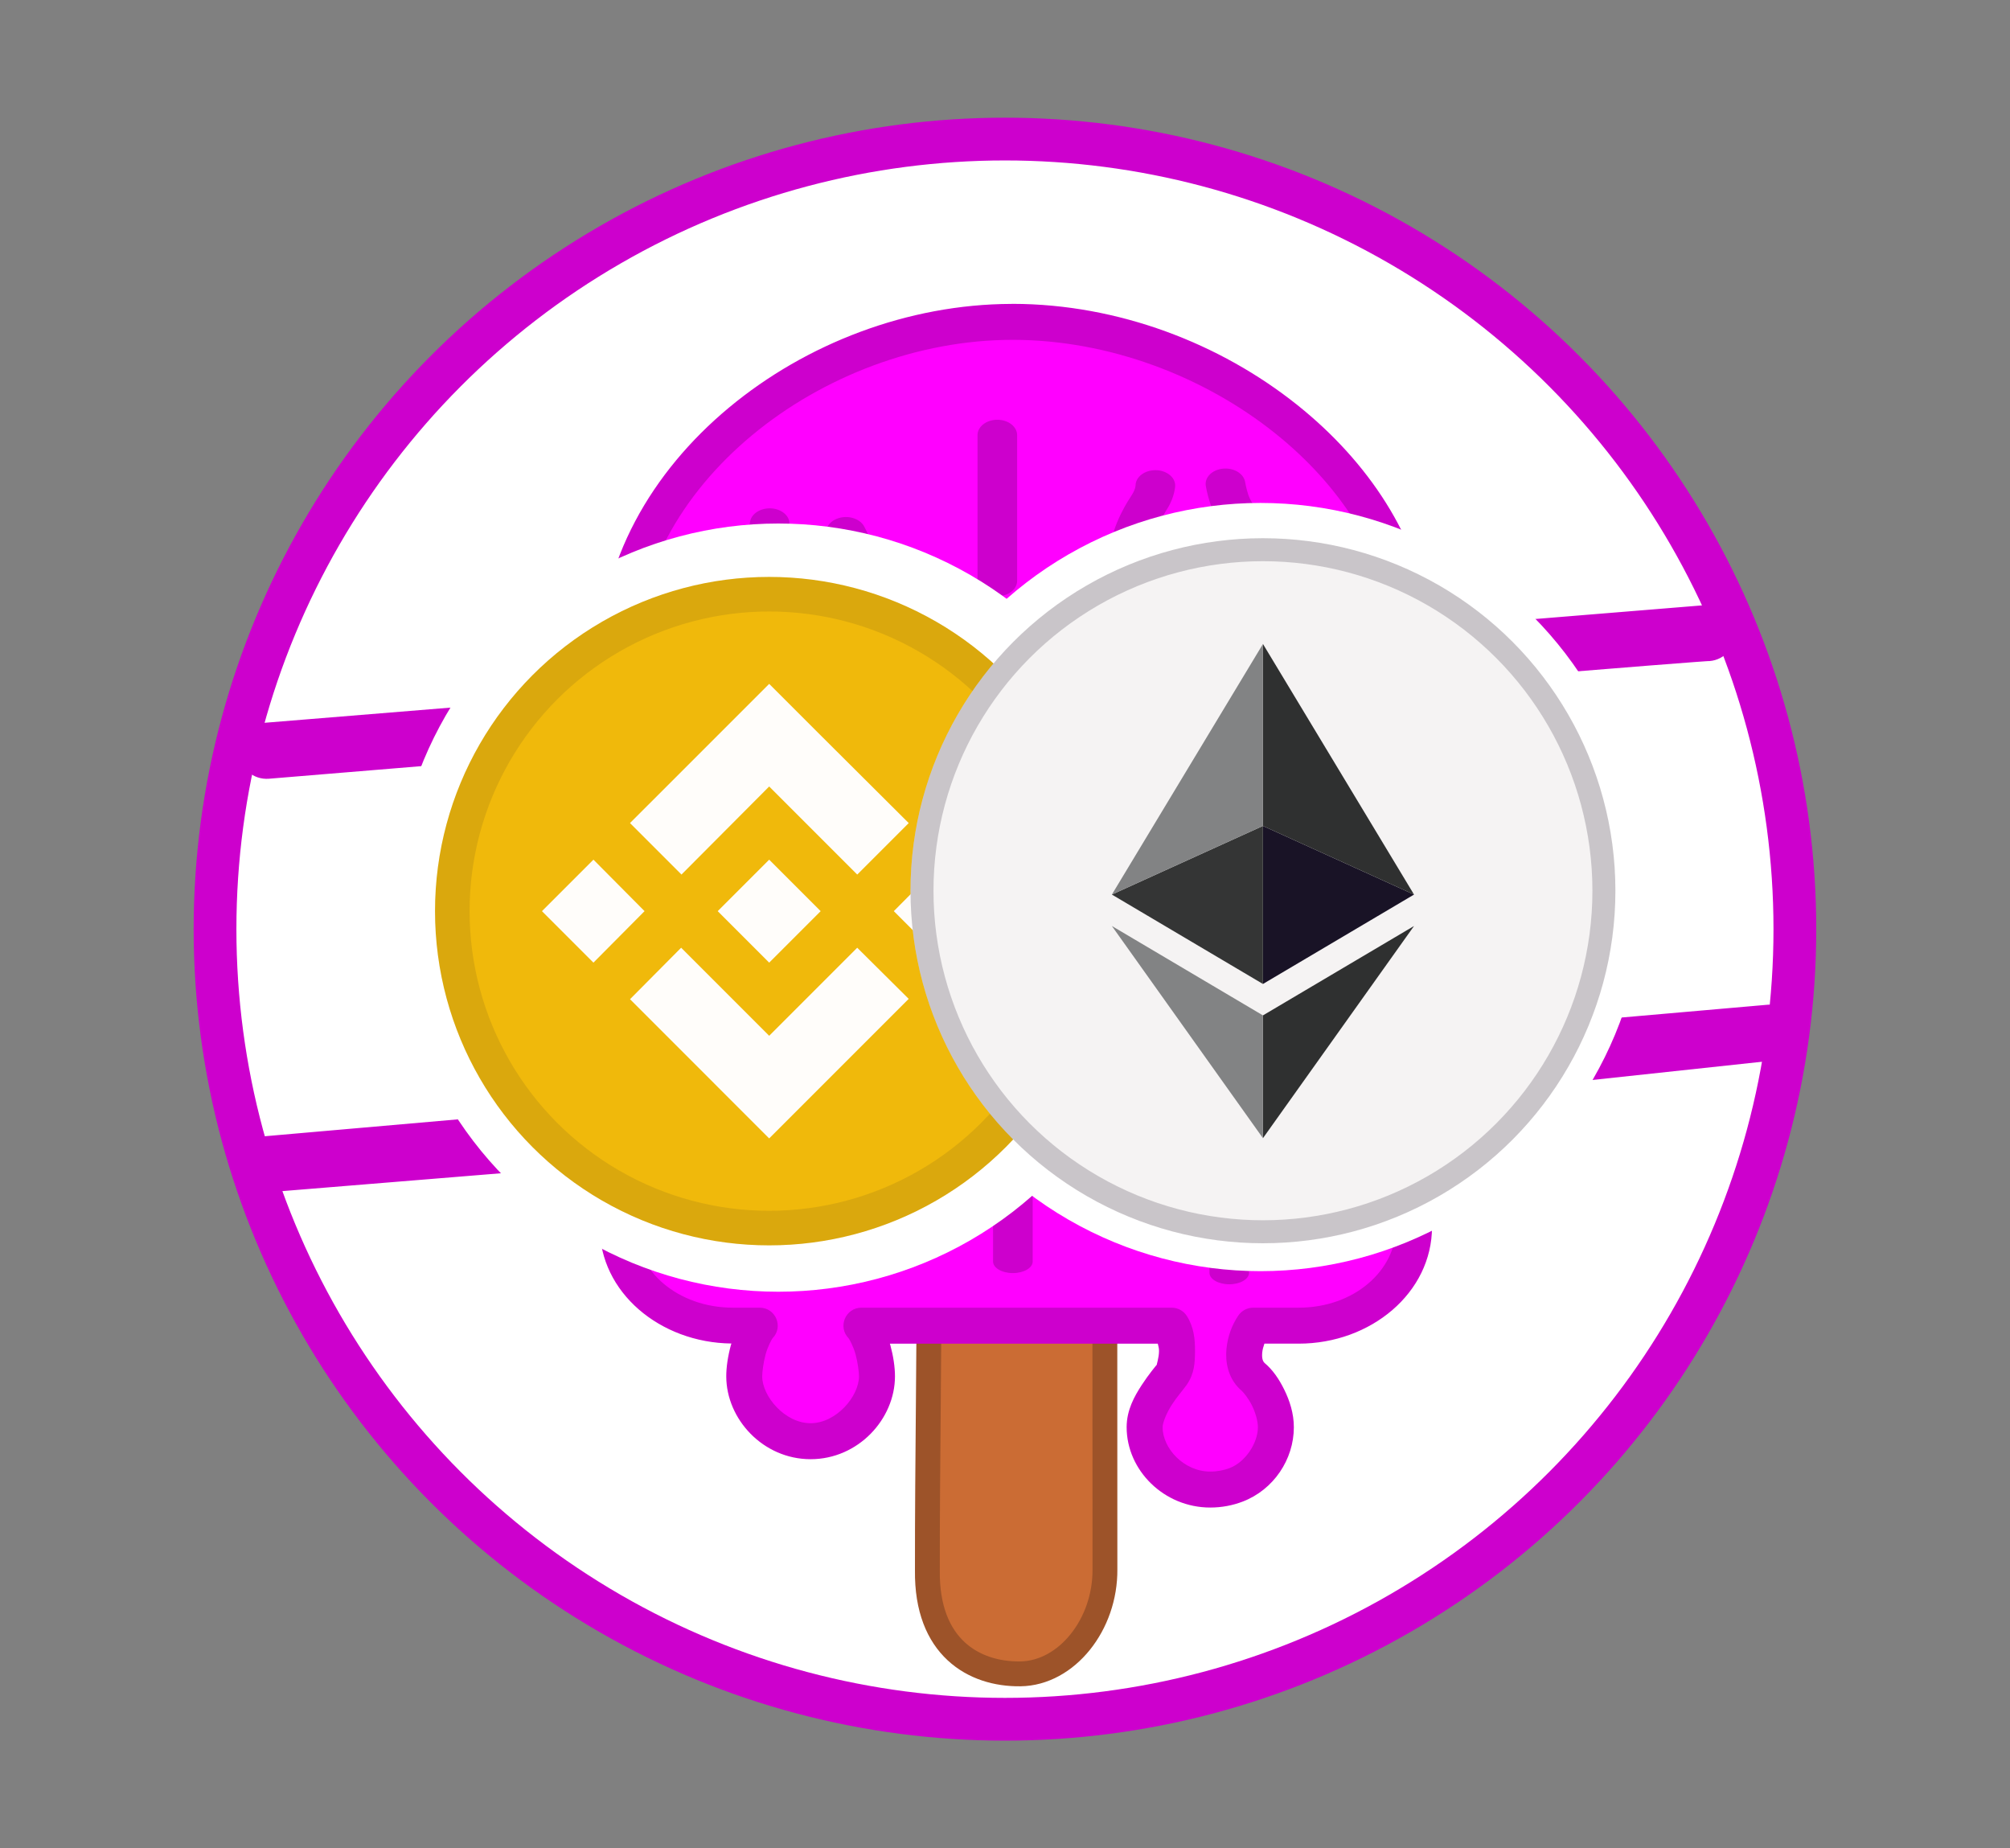<?xml version="1.0" encoding="UTF-8"?>
<svg width="186" height="171" fill="none" version="1.1" xmlns="http://www.w3.org/2000/svg" xmlns:cc="http://creativecommons.org/ns#" xmlns:dc="http://purl.org/dc/elements/1.1/" xmlns:rdf="http://www.w3.org/1999/02/22-rdf-syntax-ns#">
 <rect width="100%" height="100%" fill="#808080" stroke="none"/>
 <g transform="matrix(.326 0 0 .326 -9.437 55.602)" fill="#fff" fill-rule="evenodd" stroke-width=".265">
  <circle cx="234.04" cy="85.757" r="121.7"/>
  <circle cx="403.76" cy="82.36" r="121.7"/>
 </g>
 <g>
  <circle cx="92.995" cy="85.963" r="73.097" fill="#fff" stop-color="#000000" stroke="#cd00cd" stroke-linecap="round" stroke-linejoin="round" stroke-width="3.956"/>
  <path d="m94.416 154.86c-4.291 0.052-8.685-2.451-8.598-9.572-0.011-10.281 0.197-21.153 0.16-31.474 0.263-0.011 1.074-0.014 2.378-0.014h11.538c1.304 0 2.344-2e-3 2.344-2e-3l0.01 31.375c0.052 5.121-3.541 9.635-7.831 9.687z" fill="#cb6c34" stop-color="#000000" stroke="#9d5329" stroke-linejoin="round" stroke-width="2.3" style="font-variation-settings:normal"/>
  <path d="m93.724 29.774c-18.412-0.012-36.599 14.104-36.599 31.44 0 0.432 0.011 0.863 0.031 1.295v4.219l19.277-1.689c1.186-0.876 2.552-1.636 3.981-1.942 4.263-0.912 5.342-0.63 7.095 0.066 0.389 0.154 0.779 0.445 1.152 0.805l42.183-3.696c-0.176-15.771-17.589-30.016-36.243-30.485-0.292-0.008-0.585-0.011-0.877-0.011zm37.124 69.242-73.691 6.457v8.028c0 5.066 4.762 9.145 10.678 9.145h2.469c-0.928 0.947-1.436 3.448-1.436 4.684 0 2.905 2.75 6.005 6.142 6.005 3.392 3e-5 6.142-3.1 6.142-6.005 0-1.236-0.508-3.737-1.436-4.684h28.708c0.679 1.108 0.622 3.644 0.028 4.518-0.379 0.532-2.532 2.879-2.532 4.878 0 2.98 2.719 5.768 6.072 5.768 0.853 1e-5 1.664-0.156 2.401-0.438 2.16-0.827 3.672-3.108 3.672-5.33 0-1.82-1.196-3.935-2.184-4.729-1.293-1.23-0.683-3.523 0.085-4.666h4.207c5.915 0 10.678-4.079 10.678-9.145z" fill="#f0f" stop-color="#000000" style="font-variation-settings:normal"/>
  <path d="m130.85 99.016-73.692 6.458v8.028c0 5.066 4.763 9.145 10.678 9.145h2.469c-0.928 0.947-1.436 3.448-1.436 4.684 7.6e-5 2.905 2.75 6.005 6.142 6.005 3.392 4e-5 6.142-3.1 6.142-6.005 0-1.236-0.508-3.737-1.436-4.684h28.708c0.679 1.108 0.621 3.644 0.028 4.518-0.379 0.532-2.532 2.879-2.532 4.878 0 2.98 2.719 5.768 6.073 5.768 0.853 1e-5 1.664-0.156 2.401-0.438 2.16-0.827 3.672-3.108 3.672-5.33 0-1.82-1.196-3.935-2.184-4.729-1.293-1.23-0.683-3.523 0.085-4.666h4.207c5.915 0 10.678-4.079 10.678-9.145z" fill="#f0f" stop-color="#000000" style="font-variation-settings:normal"/>
  <path d="m93.725 28.11c-0.047 8.4e-5 -0.094 0.002-0.14 6e-3 -9.583 0.029-19.014 3.678-26.128 9.594-7.149 5.944-11.996 14.255-11.996 23.504 0 0.432 0.011 0.864 0.031 1.295v1.829l-31.028 2.534c-1.429 0.117-2.492 1.369-2.376 2.798 0.117 1.429 1.37 2.493 2.799 2.376 0 0 133.74-11.063 133.31-10.886 1.429-0.117 2.492-1.369 2.376-2.798-0.11-1.344-1.23-2.381-2.579-2.385-0.073-8.5e-5 -0.146 0.003-0.219 0.009l-25.396 2.074c-0.799-7.655-5.274-14.722-11.663-20.048-6.995-5.831-16.337-9.645-26.075-9.889-0.306-0.008-0.612-0.012-0.918-0.012zm0 3.329c0.278 1.67e-4 0.557 0.004 0.836 0.011 8.917 0.224 17.608 3.767 24.028 9.119 5.842 4.87 9.714 11.184 10.43 17.766l-70.197 5.732v-1.557c-7.4e-5 -0.026 0-0.052 0-0.078-0.019-0.405-0.029-0.811-0.029-1.216 0-8.086 4.247-15.5 10.795-20.945 6.548-5.444 15.358-8.836 24.138-8.831zm-1.435 7.395c-1.013-2.58e-4 -1.834 0.638-1.833 1.424v13.48c0 0.786 0.821 1.424 1.833 1.423 1.012-1.67e-4 1.832-0.637 1.833-1.423v-13.48c0-0.786-0.82-1.424-1.833-1.424zm21.124 4.513c-0.081-4.25e-4 -0.162 0.003-0.242 0.011-1.004 0.098-1.716 0.809-1.591 1.59 0 0 0.11 0.689 0.366 1.49 0.243 0.759 0.429 1.633 1.453 2.44 0.013 0.018 0.027 0.038 0.038 0.064 0.059 0.138 0.133 0.381 0.18 0.669 0.094 0.575 0.084 1.333-0.114 2.002-0.198 0.669-0.562 1.221-1.074 1.576-0.512 0.355-1.198 0.61-2.558 0.563-1.9-0.065-2.637-0.453-3.03-0.84-0.393-0.387-0.568-0.996-0.488-1.807 0.159-1.622 1.365-3.572 1.667-4.046 0.699-1.099 0.727-2.122 0.727-2.122 0.011-0.786-0.801-1.43-1.813-1.439-1.012-0.008-1.841 0.622-1.853 1.408 0 0 8e-3 0.33-0.349 0.892-0.227 0.357-1.793 2.625-2.035 5.09-0.121 1.233 0.096 2.635 1.266 3.787 1.17 1.152 3.166 1.832 5.746 1.921 2.115 0.073 3.922-0.423 5.163-1.283 1.241-0.861 1.888-1.99 2.205-3.063 0.317-1.073 0.323-2.116 0.178-2.999-0.072-0.442-0.181-0.842-0.339-1.21-0.158-0.368-0.265-0.701-0.859-1.126 0.162 0.116-0.355-0.552-0.552-1.165-0.197-0.613-0.286-1.155-0.286-1.155-0.114-0.708-0.885-1.242-1.805-1.248zm-42.215 3.683c-0.938 0.01-1.714 0.569-1.8 1.294 0 0-0.023 0.186-0.057 0.401-0.03 0.191-0.088 0.389-0.071 0.364-0.046 0.071-0.11 0.169-0.19 0.294-0.173 0.271-0.406 0.647-0.652 1.095-0.49 0.897-1.041 2.079-1.267 3.376-0.226 1.297-0.14 2.781 0.96 4.07 3.145 2.689 9.201 3.557 12.191 0.593 1.235-1.286 1.418-2.839 1.323-4.259-0.19-2.841-1.658-5.538-1.658-5.538-0.383-0.728-1.452-1.077-2.389-0.78-0.937 0.297-1.387 1.128-1.004 1.856 0 0 1.247 2.467 1.39 4.609 0.072 1.071-0.175 1.964-0.602 2.409-0.427 0.445-1.032 0.778-3.011 0.626-2.026-0.155-2.778-0.612-3.185-1.09-0.407-0.477-0.54-1.216-0.382-2.115 0.157-0.9 0.593-1.886 1.008-2.644 0.207-0.379 0.407-0.702 0.56-0.942 0.077-0.12 0.141-0.218 0.194-0.3 0.053-0.082 0.03 0.061 0.2-0.356 0.167-0.409 0.179-0.649 0.222-0.917 0.043-0.268 0.07-0.495 0.07-0.495 0.092-0.783-0.651-1.476-1.659-1.547-0.052-0.004-0.103-0.005-0.155-0.005-0.012-9.1e-5 -0.024-9.1e-5 -0.037 0zm42.158 1.803c0-0.002 0.019 0.014 0.04 0.041-0.029-0.025-0.041-0.039-0.04-0.041zm50.439 44.112c-0.073-8.4e-5 -0.146 0.003-0.219 0.009l-139.11 12.171c-1.429 0.117-2.492 1.369-2.376 2.798 0.117 1.429 1.37 2.493 2.799 2.376l30.605-2.499v5.701c0 6.061 5.577 10.723 12.189 10.796-0.014 0.05-0.037 0.098-0.05 0.148-0.281 1.038-0.428 2.039-0.428 2.885 7.5e-5 3.955 3.4 7.67 7.806 7.67 4.406 5e-5 7.806-3.715 7.806-7.67 0-0.846-0.147-1.847-0.428-2.885-0.012-0.045-0.033-0.089-0.046-0.135h24.794c0.052 0.264 0.115 0.362 0.114 0.675 0 0.635-0.248 1.303-0.193 1.26-0.059 0.068-0.776 0.922-1.412 1.901-0.664 1.024-1.391 2.297-1.391 3.894 0 3.992 3.46 7.433 7.736 7.433 1.056 1e-5 2.07-0.194 2.996-0.548 2.872-1.099 4.741-3.907 4.741-6.884 0-1.274-0.384-2.456-0.893-3.486-0.49-0.992-1.067-1.831-1.825-2.466-0.167-0.171-0.258-0.45-0.205-0.977 0.026-0.255 0.105-0.539 0.199-0.802h3.167c6.681 0 12.343-4.7 12.343-10.809v-11.991l31.485-3.383c1.429-0.117 2.492-1.369 2.376-2.798-0.11-1.344-1.231-2.381-2.579-2.385zm-34.61 8.837v11.719c0 4.023-3.863 7.481-9.014 7.481h-4.206c-0.554 2e-5 -1.071 0.276-1.381 0.735-0.559 0.83-0.972 1.869-1.091 3.064-0.119 1.195 0.124 2.675 1.24 3.736 0.034 0.032 0.069 0.063 0.105 0.092 0.187 0.15 0.677 0.738 1.014 1.419 0.336 0.681 0.549 1.467 0.549 2.012 0 1.467-1.155 3.222-2.603 3.776-0.547 0.209-1.155 0.328-1.805 0.328-2.431-1e-5 -4.408-2.137-4.408-4.104 0-0.402 0.348-1.3 0.855-2.083 0.507-0.782 0.985-1.291 1.368-1.83 8e-3 -0.01 0.013-0.019 0.02-0.029 0.704-1.035 0.748-2.017 0.752-3.099 8e-3 -1.082-0.09-2.17-0.737-3.224-0.303-0.493-0.84-0.794-1.419-0.794h-28.709c-1.474 0-2.22 1.776-1.189 2.829 0.058 0.059 0.443 0.745 0.648 1.504 0.205 0.758 0.312 1.625 0.312 2.015-7.4e-5 1.855-2.1 4.341-4.478 4.341-2.378-6e-5 -4.478-2.486-4.478-4.341 7.7e-5 -0.39 0.108-1.257 0.313-2.015 0.205-0.758 0.591-1.445 0.648-1.504 1.032-1.054 0.285-2.829-1.19-2.829h-2.469c-5.151 0-9.013-3.458-9.013-7.481v-5.973zm-15.434 2.559c-1.012 0-1.833 0.479-1.833 1.071v12.336c0 0.591 0.821 1.07 1.833 1.07 1.012 0 1.833-0.479 1.834-1.07v-12.336c0-0.591-0.821-1.071-1.834-1.071zm-20.024 1.257c-1.012 0-1.833 0.479-1.833 1.07v10.043c0 0.591 0.82 1.071 1.833 1.071 1.013 0 1.834-0.479 1.833-1.071v-10.043c0-0.591-0.821-1.071-1.833-1.07zm-20.506 2.852c-1.012 0-1.833 0.479-1.833 1.07v7.154c0 0.591 0.821 1.07 1.833 1.07 1.012 0 1.832-0.479 1.833-1.07v-7.154c-7.7e-5 -0.591-0.821-1.07-1.833-1.07z" color="#000000" color-rendering="auto" dominant-baseline="auto" fill="#cd00cd" image-rendering="auto" shape-rendering="auto" solid-color="#000000" stop-color="#000000" style="font-feature-settings:normal;font-variant-alternates:normal;font-variant-caps:normal;font-variant-east-asian:normal;font-variant-ligatures:normal;font-variant-numeric:normal;font-variant-position:normal;font-variation-settings:normal;inline-size:0;isolation:auto;mix-blend-mode:normal;shape-margin:0;shape-padding:0;text-decoration-color:#000000;text-decoration-line:none;text-decoration-style:solid;text-indent:0;text-orientation:mixed;text-transform:none;white-space:normal"/>
 </g>
 <g transform="matrix(.292 0 0 .292 1.253 58.128)" fill="#fff" fill-rule="evenodd" stroke-width=".265">
  <circle cx="242.35" cy="88.502" r="121.7"/>
  <circle cx="395.17" cy="81.984" r="121.7"/>
 </g>
 <circle cx="71.177" cy="84.296" r="30.921" fill="#f0b90b" stroke-width="1.066"/>
 <path d="m59.646 84.296-4.731 4.764-4.764-4.764 4.764-4.764zm11.532-11.532 8.148 8.148 4.764-4.764-8.147-8.115-4.765-4.764-12.879 12.878 4.764 4.764zm16.263 6.768-4.731 4.764 4.764 4.764 4.731-4.764zm-16.263 16.296-8.147-8.148-4.731 4.764 12.878 12.879 12.911-12.911-4.764-4.731zm0-6.768 4.764-4.764-4.764-4.764-4.764 4.764z" fill="#fffdfa" stroke-width="1.066"/>
 <circle cx="71.177" cy="84.296" r="29.322" opacity=".1" stroke="#191326" stroke-width="3.199" style="mix-blend-mode:multiply"/>
 <g stroke-width=".75">
  <circle cx="116.87" cy="82.408" r="32.614" fill="#f5f3f3"/>
  <path d="m116.87 93.941v11.36l13.981-19.631z" fill="#2f3030"/>
  <path d="m116.87 76.412v14.622l13.981-8.272z" fill="#191326"/>
  <path d="m116.87 59.578v16.835l13.981 6.35z" fill="#2f3030"/>
  <path d="m116.87 93.941v11.36l-13.981-19.632z" fill="#828384"/>
  <path d="m116.87 76.412v14.622l-13.981-8.272z" fill="#343535"/>
  <path d="m116.87 59.578v16.835l-13.981 6.35z" fill="#828384"/>
 </g>
 <circle cx="116.87" cy="82.408" r="31.551" opacity=".2" stroke="#191326" stroke-width="2.127" style="mix-blend-mode:multiply"/>
</svg>
